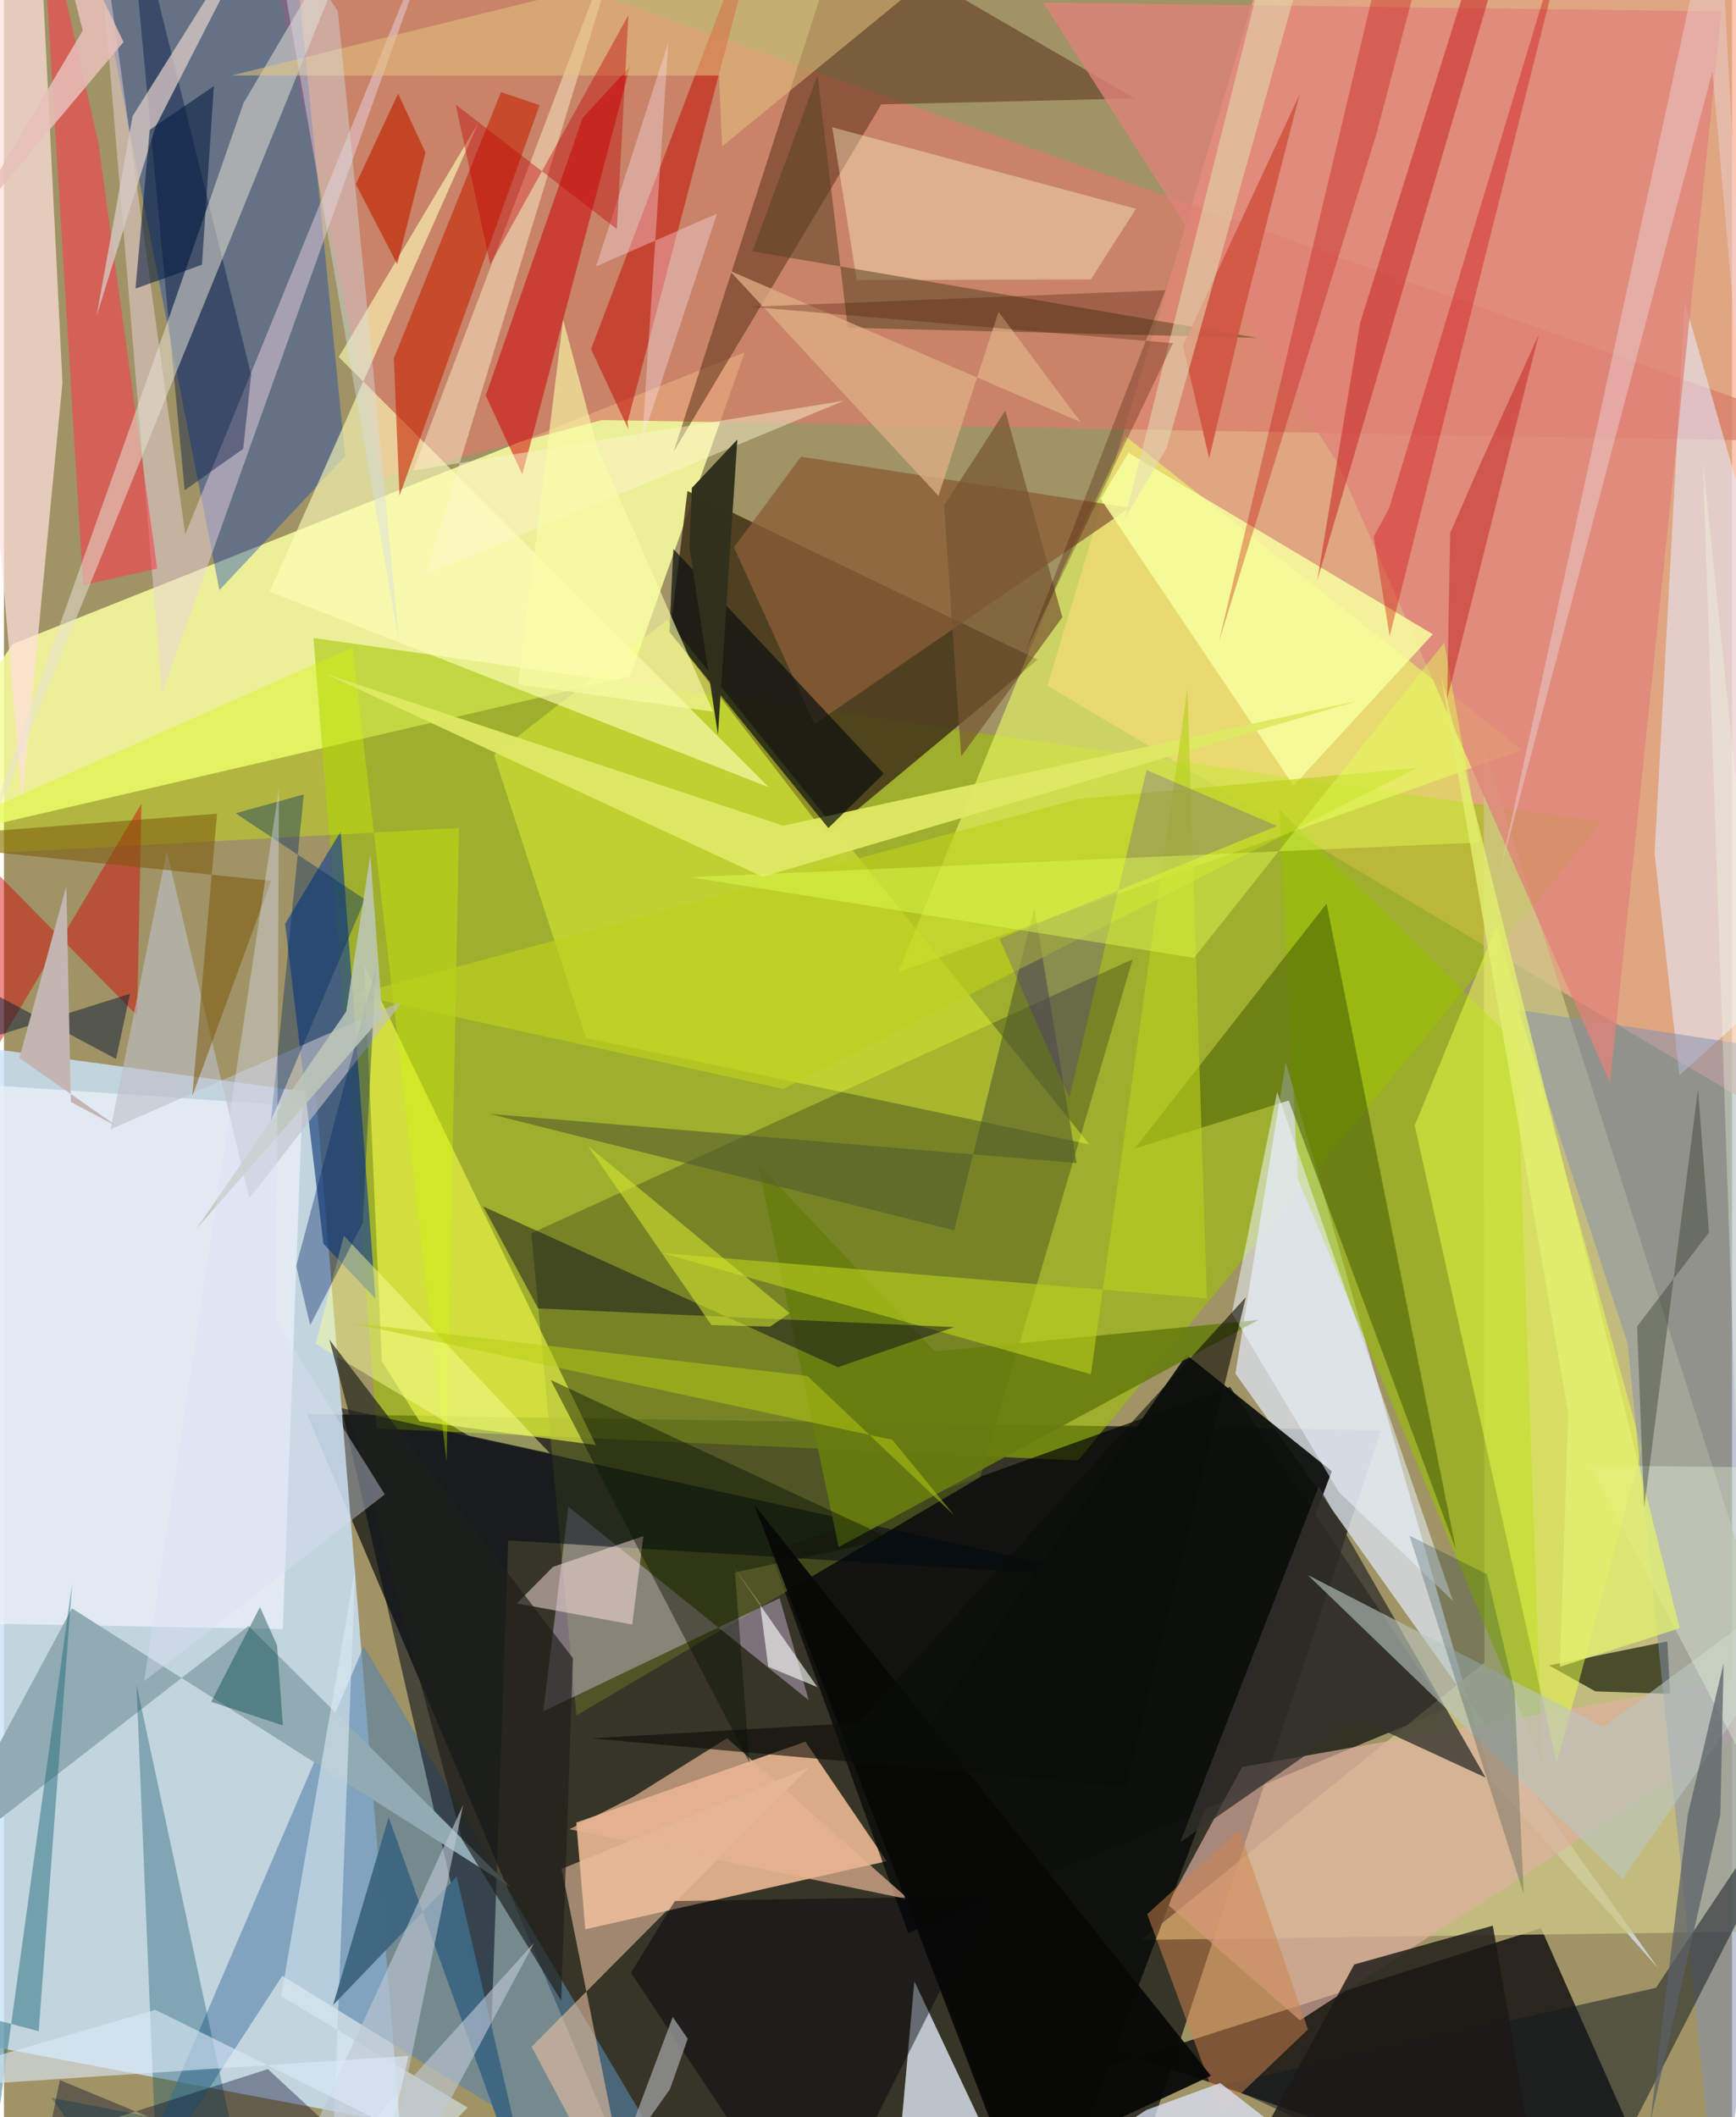 <svg xmlns="http://www.w3.org/2000/svg" width="228" height="278" viewBox="0 0 836 1024"><path fill="#a09365" d="M0 0h836v1024H0z"/><path fill="#111311" fill-opacity=".729" d="M666.084 691.76L536.407 1086H316.732L146.578 683.94z"/><path fill="#cbe3fb" fill-opacity=".804" d="M-25.697 504.525L-62 979.2l253.526 47.969-40.59-498.411z"/><path fill="#f9fe9f" fill-opacity=".855" d="M302.886 327.18L-62 412.127 4.057 311.605l354.332-141.198z"/><path fill="#fcad8e" fill-opacity=".698" d="M504.807 331.656l337.496 200.61L847.8-33.909 622.958-62z"/><path fill="#f6bf98" fill-opacity=".851" d="M276.89 881.521l4.336 51.599 145.791-32.897-39.303-57.838z"/><path fill="#9ec600" fill-opacity=".557" d="M519.616 706.399L180.39 690.9l-30.66-382.336 623.233 88.932z"/><path fill="#030006" fill-opacity=".749" d="M470.575 968.15L811.435 1086 743.6 932.573l-264.429 84.611z"/><path fill="#d7dfe7" fill-opacity=".808" d="M620.114 513.735l99.244 347.027 80.84 91.134-204.454-287.567z"/><path fill="#433318" fill-opacity=".863" d="M330.663 237.464l-8.398 68.22 75.664 98.298 102.156-84.951z"/><path fill="#000303" fill-opacity=".675" d="M593.139 670.784l104.302 155.75-259.986 108.368-66.662-184.146z"/><path fill="#cec886" fill-opacity=".761" d="M898 933.565L715.852 361.662l.39 442.398-165.89 134.192z"/><path fill="#5e6a22" fill-opacity=".616" d="M546.052 463.942L255.13 596.46l21.821 233.235 195.247-115.213z"/><path fill="#ef6" fill-opacity=".58" d="M734.325 362.766l-301.7 107.421 79.698-195.23 30.39-63.863z"/><path fill="#d87d6a" fill-opacity=".714" d="M289.303 203.17L898 213.93 120.673-62l62.294 293.345z"/><path fill="#5885aa" fill-opacity=".612" d="M174.096 796.289L345.924 1086 134.67 955.613 49.92 1086z"/><path fill="#0137ba" fill-opacity=".369" d="M40.329-41.032L142.33-8.31l22.709 228.917-60.806 64.807z"/><path fill="#c5ccd4" fill-opacity=".941" d="M382.117 1076.987l48.884-14.058 9.422-104.67L500.534 1086z"/><path fill="#98c000" fill-opacity=".576" d="M731.797 504.883l12.44 347.813-118.284-282.394-8.865-178.722z"/><path fill="#ffe0dc" fill-opacity=".718" d="M28.307 185.064L16.258-57.928-25.394-7.812 8.79 387.27z"/><path fill="#edff38" fill-opacity=".408" d="M237.094 365.167L281.6 502.018l243.48 51.48-204.227-253.696z"/><path fill="#224a84" fill-opacity=".718" d="M136.015 446.802l18.529 154.737 25.197 26.653-16.868-226.055z"/><path fill="#cebbda" fill-opacity=".463" d="M260.918 827.717l12.135-98.955 116.259 93.549-14.058-49.342z"/><path fill="#edf948" fill-opacity=".635" d="M182.795 658.33l-8.526-191.49 112.073 232.08-85.303-11.463z"/><path fill="#e6ebff" fill-opacity=".565" d="M813.044 145.901L898 441.003l-87.478 79.108-12.006-107.257z"/><path fill="#000815" fill-opacity=".541" d="M243.98 745.038l290.992 17.956-371.622-81.887 71.998 312.965z"/><path fill="#deb0a1" fill-opacity=".675" d="M626.957 977.168l-63.953-55.949 35.981-66.601L898 801.74z"/><path fill="#592f17" fill-opacity=".529" d="M323.97 218.49L424.42 50.48l122.648-2.88-141.562-82.128z"/><path fill="#ebeffa" fill-opacity=".761" d="M134.888 787.917L-62 784.277V521.135l206.319 13.918z"/><path fill="#0d0f0c" fill-opacity=".941" d="M501.71 1086l-81.425-212.088 151.827-218.607 70.266 56.27z"/><path fill="#415a00" fill-opacity=".529" d="M621.53 532.304l-74.494 23.19 92.822-118.475 62.528 312.296z"/><path fill="#18210b" fill-opacity=".714" d="M769.888 818.058l36.131 1.205-1.319-25.397-57.168 11.652z"/><path fill="#fefeba" fill-opacity=".612" d="M128.55 286.159L229.532 59.393l-67.543 113.293L369.99 380.762z"/><path fill="#e9ff4a" fill-opacity=".51" d="M682.479 544.326l39.7-96.807 70.287 253.343-41.296 151.952z"/><path fill="#ebd3e0" fill-opacity=".49" d="M218.428-62L76.514 335.17 43.281-62l44.413 320.37z"/><path fill="#8592ae" fill-opacity=".529" d="M785.457 649.844L829.97 1086 898 513.609l-165.453-25.202z"/><path fill="#8a5e37" fill-opacity=".769" d="M353.148 264.725l32.452-43.84 159.02 24.73-152.5 104.61z"/><path fill="#df837a" fill-opacity=".773" d="M502.787 1.228l142.452 222.836 131.722 299.712 53.956-518.2z"/><path fill="#90abb4" d="M118.346 786.424l126.668 126.223L32.906 777.9l-68.998 128.38z"/><path fill="#f93c4d" fill-opacity=".569" d="M38.323 283.093l35.796-8.138L45.582 68.676 17.57-55.05z"/><path fill="#fff2c4" fill-opacity=".404" d="M525.813 135.157l-113.268.336-11.84-73.928 146.918 39.421z"/><path fill="#121922" fill-opacity=".525" d="M898 813.357l-98.848 148.115-208.987 46.785L758.23 1086z"/><path fill="#c52402" fill-opacity=".596" d="M188.619 173.347l51.834-128.793 18.67 6.318-67.767 188.92z"/><path fill="#33322d" fill-opacity=".784" d="M655.129 831.29l61.649 28.474-80.734-140.83-67.028 172.124z"/><path fill="#564121" fill-opacity=".525" d="M362.095 121.57l31.451-85.022L408.22 158.52l198.091 4.881z"/><path fill="#cd0204" fill-opacity=".529" d="M302.867 32.115L250.76 229.508l-17.693-38.21 46.922-134.27z"/><path fill="#004c61" fill-opacity=".341" d="M22.79 1014.54l87.794 16.986-46.48-216.833L75.377 1086z"/><path fill="#f9ff9f" fill-opacity=".843" d="M623.873 380.018l67.347-73.275-147.228-87.746-13.413 22.266z"/><path fill="#d1f800" fill-opacity=".353" d="M214.13 707.044L168.6 313.15-62 415.66l282.157-15.178z"/><path fill="#dfe963" fill-opacity=".961" d="M376.979 399.34l278.156-60.44-288.112 85.166-211.412-98.13z"/><path fill="#021743" fill-opacity=".427" d="M59.24-62l28.174 299.132 28.321-20.045 3.858-35.769z"/><path fill="#eabf9f" fill-opacity=".596" d="M269.81 903.93l119.7-49.137-134.27 135.144L306.482 1086z"/><path fill="#c51c0e" fill-opacity=".596" d="M301.69 204.028l.36 3.508-18.027-38.692L371.653-62z"/><path fill="#e9e2d5" fill-opacity=".525" d="M-18.972 431.654l98.595-277.402L115.87 49.875 181.803-62z"/><path fill="#d00402" fill-opacity=".451" d="M66.51 388.691L-62 605.374V362.768L64.426 491.225z"/><path fill="#bac5c0" fill-opacity=".612" d="M898 743.271L783.095 908.748 630.758 761.766l143.09 73.613z"/><path fill="#e6b493" fill-opacity=".702" d="M437.68 918.647l-87.817-77.932-45.3 28.295-31.02 15.726z"/><path fill="#0b1210" fill-opacity=".714" d="M398.82 400.51l-76.886-94.856 1.9-40.14 101.755 108.68z"/><path fill="#677d0f" fill-opacity=".902" d="M403.819 748.252l202.966-109.814-156.498 15.21-85.592-90.898z"/><path fill="#c0bfc8" fill-opacity=".616" d="M118.705 579.516L78.748 411.727 51.56 546.197l141.68-62.174z"/><path fill="#545e2c" fill-opacity=".612" d="M459.727 595.117l-224.995-56.411 284.179 23.816-20.476-123.452z"/><path fill="#ce834e" fill-opacity=".514" d="M630.846 981.58l-42.239 40.3-35.519-96.058 44.515-40.774z"/><path fill="#b8ce1c" fill-opacity=".624" d="M572.512 333.088l9.428 294.88-263.505-21.905 207.392 58.604z"/><path fill="#d8c9c5" fill-opacity=".765" d="M44.794 152.886l28.68-91.944L136.354-62 62.225 56.185z"/><path fill="#fce4e0" fill-opacity=".506" d="M303.932 785.722l-55.836-10.192 17.492-17.693 43.757-14.86z"/><path fill="#fff6d0" fill-opacity=".463" d="M198.032 227.605l208.307-33.775-202.329 84.06L307.958-62z"/><path fill="#c72a25" fill-opacity=".561" d="M656.15 155.968l60.678-193.67L736.223-62 635.365 280.58z"/><path fill="#d8eaf3" fill-opacity=".6" d="M157.32 1086l12.592-327.416-35.824 206.883 90.241 53.914z"/><path fill="#256d7e" fill-opacity=".498" d="M-11.333 1086l44.356-320.432-16.21 216.85L-62 961.626z"/><path fill="#050318" fill-opacity=".459" d="M459.737 641.87l-201.303-9.039-26.51-49.245 171.488 77.695z"/><path fill="#1b1917" fill-opacity=".812" d="M747.028 1086L720.27 931.381l-67.03 18.747L579.672 1086z"/><path fill="#e4c67e" fill-opacity=".533" d="M347.409 70.82L509.644-62 110.11 36.493l235.812.055z"/><path fill="#eaf4fe" fill-opacity=".537" d="M594.03 635.107l51.81 86.632 55.115 52.51-85.016-246.104z"/><path fill="#3e6782" fill-opacity=".976" d="M219.012 907.621l-59.81 62.165 26.923-90.774L260.568 1086z"/><path fill="#000009" fill-opacity=".459" d="M475.93 917.036l-151.397 2.443-21.17 34.69L390.86 1086z"/><path fill="#dde7fe" fill-opacity=".741" d="M642.31 1049.38l-53.903-41.897-35.789 13.063L451.842 1086z"/><path fill="#f8ff97" fill-opacity=".475" d="M150.73 649.935l73.964 44.399 39.38 8.532-99.617-105.193z"/><path fill="#bcd11d" fill-opacity=".647" d="M169.558 481.055l207.492 45.569L683.366 371.46 519.62 386.462z"/><path fill="#9e9fa2" fill-opacity=".761" d="M322.213 1010.427l-25.062 35.51 26.397-70.402 7.245 10.531z"/><path fill="#c10100" fill-opacity=".318" d="M697.375-62L663.8 65.346l-76.04 245.002L661.962-1.769z"/><path fill="#3506ce" fill-opacity=".2" d="M515.473 530.914l-33.817-76.917 134.253-54.489-63.15-27.083z"/><path fill="#1e201c" fill-opacity=".671" d="M157.456 647.976l64.168 241.73 47.956 77.95 5.68-165.612z"/><path fill="#bfc8d5" fill-opacity=".62" d="M256.409 939.727L123.953 1086l98.188-212.994L178.391 1086z"/><path fill="#0a1204" fill-opacity=".447" d="M353.662 760.514l6.994 92.11-96.14-185.157 164.464 76.71z"/><path fill="#032b2f" fill-opacity=".231" d="M730.78 817.977l-13.365-56.597-37.427-18.616 55.226 173.348z"/><path fill="#ffe6f6" fill-opacity=".353" d="M286.493 128.824l34.917-108.33-12.677 192.39 36.25-109.573z"/><path fill="#dfae85" fill-opacity=".757" d="M351.09 130.952l101.004 108.892 29.05-89.03 39.796 53.383z"/><path fill="#cd0200" fill-opacity=".353" d="M763.327-62l-92.97 369.737-7.728-48.172 7.427-13.587z"/><path fill="#7b5608" fill-opacity=".525" d="M103.095 393.558L-62 406.272l191.246 19.766-38.15 104.146z"/><path fill="#e4ff56" fill-opacity=".439" d="M575.727 463.279l-243.641-39.007 381.922-16.788-17.242-96.675z"/><path fill="#d15743" fill-opacity=".922" d="M570.372 167.128L626.803 45.64l-27.119 105.765-16.633 70.291z"/><path fill="#f2ffe5" fill-opacity=".329" d="M767.248 708.847L898 959.197l-76.074-735.381 16.494 485.748z"/><path fill="#fafefb" fill-opacity=".612" d="M352.176 756.73l41.365 59.304-23.786-9.876-3.999-30.394z"/><path fill="#080907" fill-opacity=".953" d="M583.908 1003.999l-124.73 58.043 26.897-13.206-123.069-320.947z"/><path fill="#c02300" fill-opacity=".639" d="M190.254 127.758l13.645-54.005-13.217-28.471-20.451 43.778z"/><path fill="#5a6067" fill-opacity=".729" d="M814.556 877.938l17.374-73.489-1.594 73.194-33.892 148.682z"/><path fill="#dceaf9" fill-opacity=".608" d="M-62 1011.385l257.712-17.058-7.928 34.414-114.571-56.682z"/><path fill="#e7c0b9" fill-opacity=".851" d="M38.114 14.75L18.574-62l39.262 82.337-77.874 92.503z"/><path fill="#021a3f" fill-opacity=".561" d="M63.628 139.603l6.903-76.837 31.01-21.064-5.753 86.328z"/><path fill="#d4e72f" fill-opacity=".565" d="M342.26 640.919l28.388.731 9.466-6.53-97.576-80.832z"/><path fill="#020528" fill-opacity=".373" d="M219.602 1086L27.03 1006.023l-5.78 28.747 106.419-33.995z"/><path fill="#fbfda8" fill-opacity=".62" d="M248.812 330.941l94.261 13.278-55.776-127.031-16.807-62.672z"/><path fill="#042665" fill-opacity=".38" d="M141.372 612.328l6.774 28.632 25.402-49.402 6.382-123.836z"/><path fill="#002d65" fill-opacity=".396" d="M174.639 435.02l-62.61-41.685 33.03-9.092-15.921 157.927z"/><path fill="#e4dcb4" fill-opacity=".561" d="M542.244 250.719L620.831-62h20.357l-78.635 278.583z"/><path fill="#bdc7bb" fill-opacity=".851" d="M183.083 491.54L92.944 594.566l72.662-105.38 11.628-75.672z"/><path fill="#2f311d" fill-opacity=".988" d="M332.788 236.01l22.006-23.435-9.375 142.747-13.817-90.531z"/><path fill="#e3f06e" fill-opacity=".78" d="M695.237 326.804l61.482 356.628-4.003 122.742 57.914-18.67z"/><path fill="#765430" fill-opacity=".702" d="M484.413 198.627l27.606 99.872-48.927 67.325-8.289-121.331z"/><path fill="#121f38" fill-opacity=".525" d="M54.232 512.187l-72.7-38.767-33.058 42.681 112.493-35.446z"/><path fill="#004342" fill-opacity=".416" d="M134.918 834.52l-2.802-38.715-8.259-18.53-23.597 45.83z"/><path fill="#d9e1f2" fill-opacity=".4" d="M184.23 722.8l-52.395-83.805 1.193-257.493L67.8 813.152z"/><path fill="#c3b6b2" fill-opacity=".996" d="M30.194 428.5l2.162 104.461 22.706 12.062-47.596-33.296z"/><path fill="#481600" fill-opacity=".302" d="M561.903 140.348l-67.77 174.776L565.55 166l-204.414-17.613z"/><path fill="#b9ce13" fill-opacity=".498" d="M388.633 665.48l71.018 67.387-29.909-36.47-262.567-56.682z"/><path fill="#d6dde4" fill-opacity=".439" d="M175.224 143.628l15.992 167.466-62.477-356.79 32.809 51.188z"/><path fill="#bf0f0c" fill-opacity=".427" d="M699.656 257.794l-1.477 80.167 44.33-176.147-28.13 62.212z"/><path fill="#28311f" fill-opacity=".376" d="M793.487 729.28l26.048-202.394 5.317 69.226-34.78 45.421z"/><path fill="#ecd0d4" fill-opacity=".475" d="M829.24-62L723.801 421.5 826.522 34.65l19.545 220.947z"/><path fill="#0b0d08" fill-opacity=".6" d="M542.844 864.06l57.98-236.695-187.786 205.893-128.93 7.54z"/><path fill="#c20307" fill-opacity=".404" d="M302.09 7.355l-5.57 103.468-77.97-60.243 16.689 77.359z"/></svg>